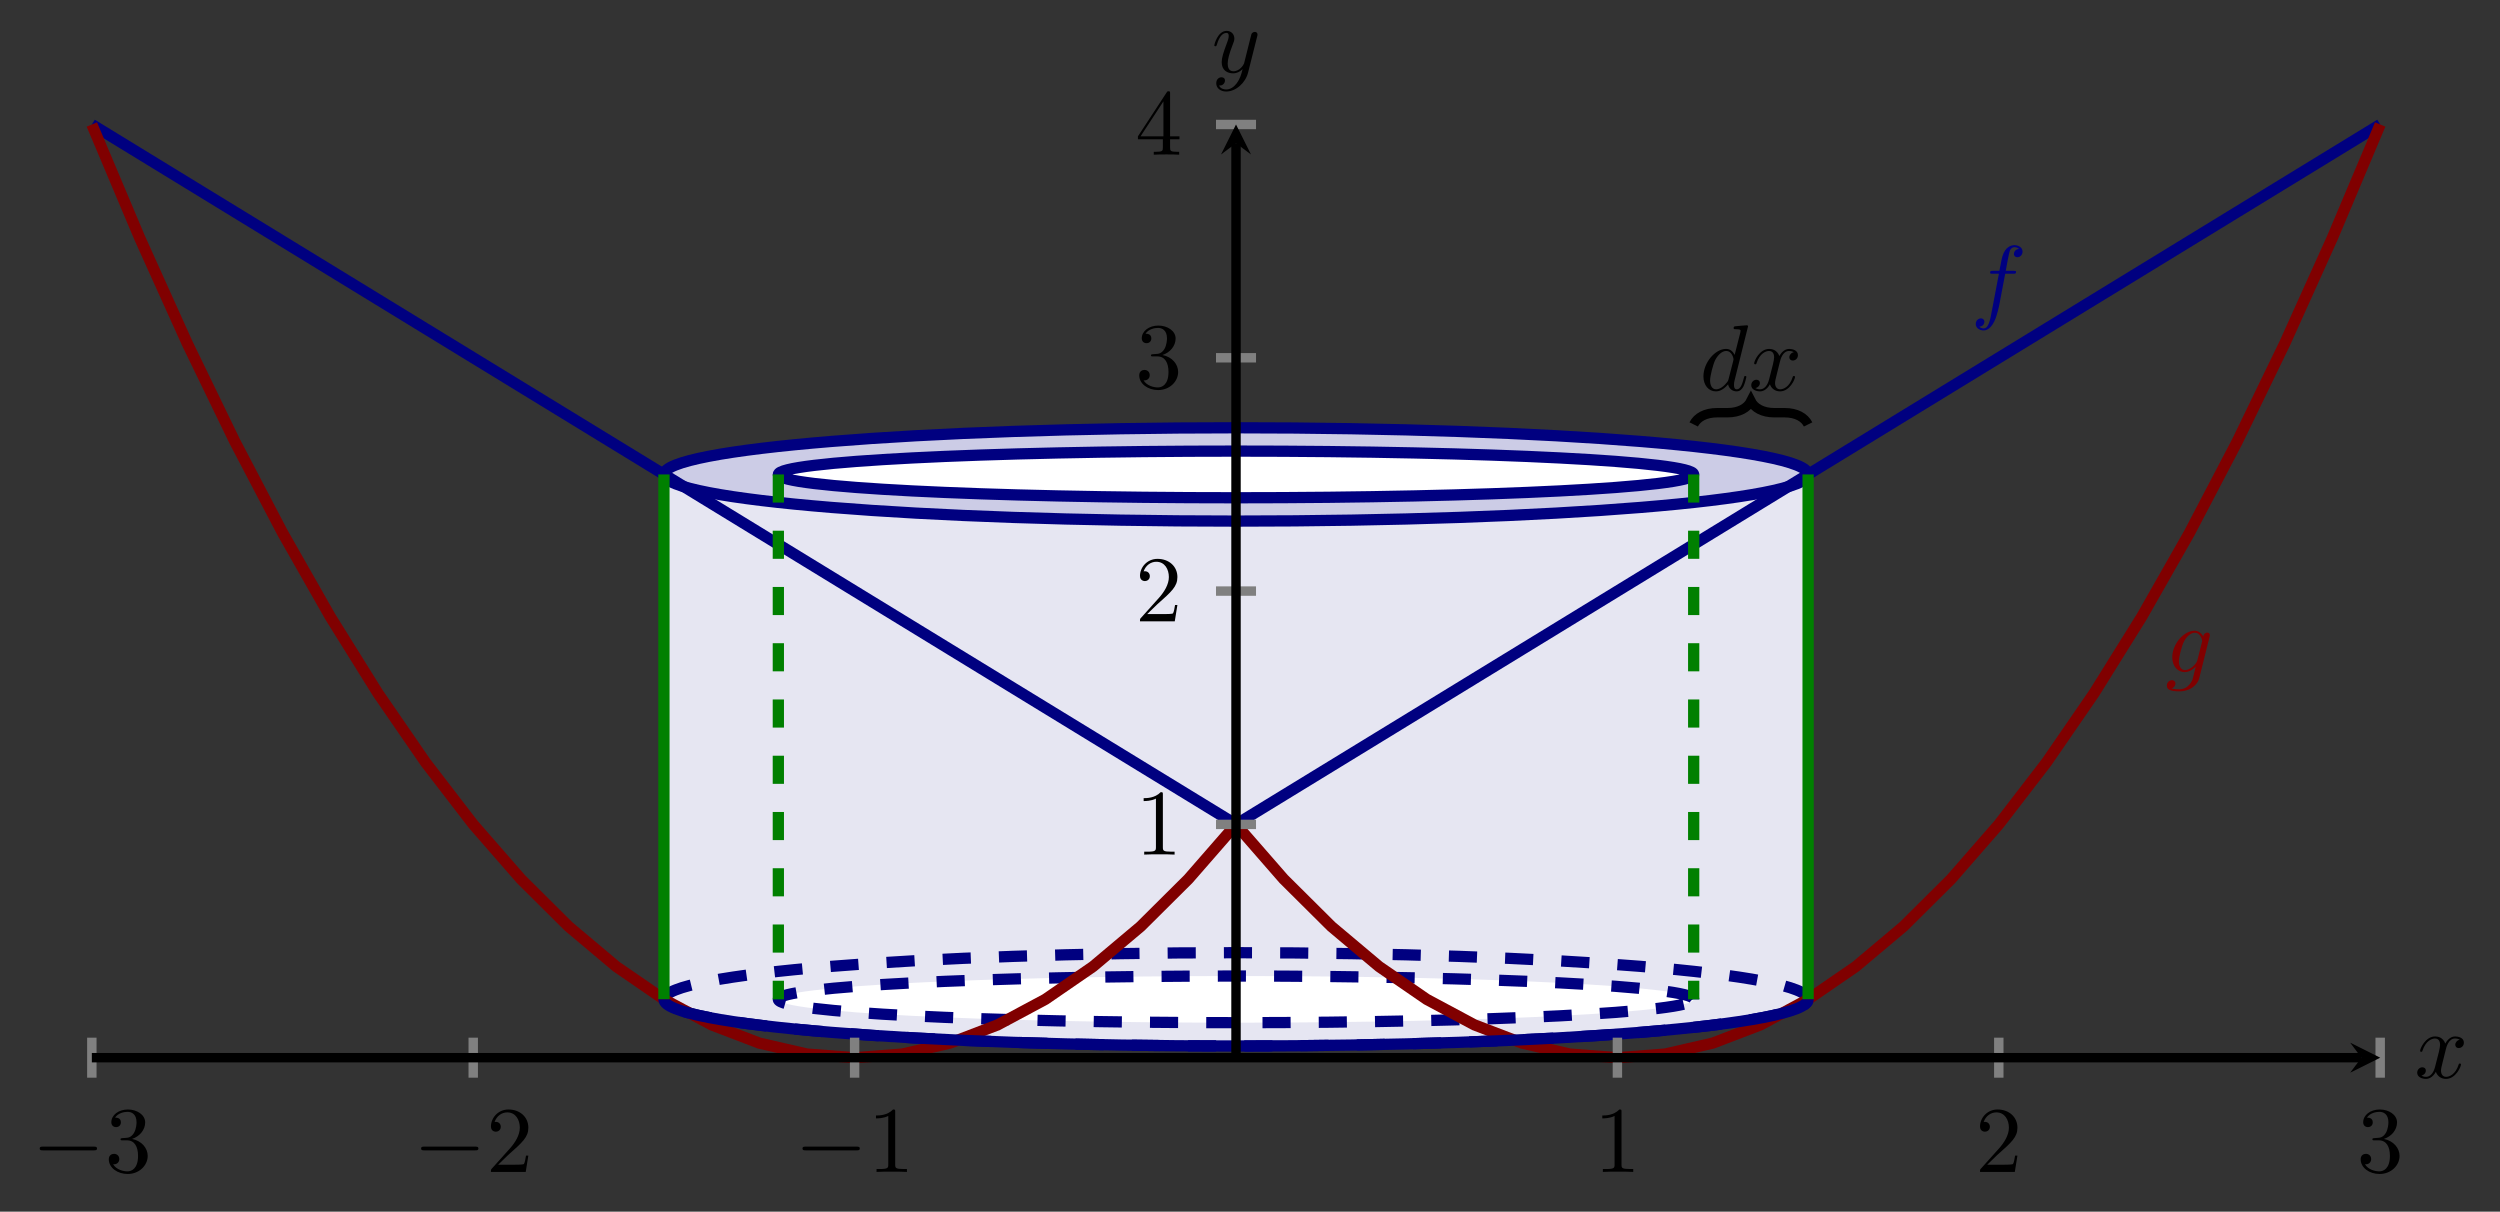 <?xml version="1.0" encoding="UTF-8" standalone="no"?>
<!DOCTYPE svg PUBLIC "-//W3C//DTD SVG 1.1//EN" "http://www.w3.org/Graphics/SVG/1.1/DTD/svg11.dtd">
<svg xmlns="http://www.w3.org/2000/svg" xmlns:xlink="http://www.w3.org/1999/xlink" version="1.1" width="265.661pt" height="128.758pt" viewBox="0 0 265.661 128.758">
<rect x="0" y="0" width="265.661" height="128.758" fill="#333333" stroke="none"/>
<path transform="matrix(1,0,0,-1,9.759,112.394)" d="M 182.378 61.978 L 182.378 6.198 L 60.793 6.198 L 60.793 61.978 " fill="#e6e6f2"/>
<path transform="matrix(1,0,0,-1,9.759,112.394)" d="M 182.378 61.978 C 182.378 64.717 155.161 66.937 121.585 66.937 C 88.01 66.937 60.793 64.717 60.793 61.978 C 60.793 59.24 88.01 57.02 121.585 57.02 C 155.161 57.02 182.378 59.24 182.378 61.978 Z M 121.585 61.978 " fill="#cccce6"/>
<path transform="matrix(1,0,0,-1,9.759,112.394)" stroke-width="1.196" stroke-linecap="butt" stroke-miterlimit="10" stroke-linejoin="miter" fill="none" stroke="#000080" d="M 182.378 61.978 C 182.378 64.717 155.161 66.937 121.585 66.937 C 88.01 66.937 60.793 64.717 60.793 61.978 C 60.793 59.24 88.01 57.02 121.585 57.02 C 155.161 57.02 182.378 59.24 182.378 61.978 Z M 121.585 61.978 "/>
<path transform="matrix(1,0,0,-1,9.759,112.394)" d="M 170.22 61.978 C 170.22 63.348 148.446 64.458 121.585 64.458 C 94.725 64.458 72.951 63.348 72.951 61.978 C 72.951 60.609 94.725 59.499 121.585 59.499 C 148.446 59.499 170.22 60.609 170.22 61.978 Z M 121.585 61.978 " fill="#ffffff"/>
<path transform="matrix(1,0,0,-1,9.759,112.394)" stroke-width="1.196" stroke-linecap="butt" stroke-miterlimit="10" stroke-linejoin="miter" fill="none" stroke="#000080" d="M 170.22 61.978 C 170.22 63.348 148.446 64.458 121.585 64.458 C 94.725 64.458 72.951 63.348 72.951 61.978 C 72.951 60.609 94.725 59.499 121.585 59.499 C 148.446 59.499 170.22 60.609 170.22 61.978 Z M 121.585 61.978 "/>
<path transform="matrix(1,0,0,-1,9.759,112.394)" d="M 182.378 6.198 C 182.378 8.936 155.161 11.156 121.585 11.156 C 88.01 11.156 60.793 8.936 60.793 6.198 C 60.793 3.459 88.01 1.24 121.585 1.24 C 155.161 1.24 182.378 3.459 182.378 6.198 Z M 121.585 6.198 " fill="#e6e6f2"/>
<path transform="matrix(1,0,0,-1,9.759,112.394)" stroke-width="1.196" stroke-linecap="butt" stroke-dasharray="2.989,2.989" stroke-miterlimit="10" stroke-linejoin="miter" fill="none" stroke="#000080" d="M 182.378 6.198 C 182.378 8.936 155.161 11.156 121.585 11.156 C 88.01 11.156 60.793 8.936 60.793 6.198 C 60.793 3.459 88.01 1.24 121.585 1.24 C 155.161 1.24 182.378 3.459 182.378 6.198 Z M 121.585 6.198 "/>
<path transform="matrix(1,0,0,-1,9.759,112.394)" d="M 170.22 6.198 C 170.22 7.567 148.446 8.677 121.585 8.677 C 94.725 8.677 72.951 7.567 72.951 6.198 C 72.951 4.829 94.725 3.719 121.585 3.719 C 148.446 3.719 170.22 4.829 170.22 6.198 Z M 121.585 6.198 " fill="#ffffff"/>
<path transform="matrix(1,0,0,-1,9.759,112.394)" stroke-width="1.196" stroke-linecap="butt" stroke-dasharray="2.989,2.989" stroke-miterlimit="10" stroke-linejoin="miter" fill="none" stroke="#000080" d="M 170.22 6.198 C 170.22 7.567 148.446 8.677 121.585 8.677 C 94.725 8.677 72.951 7.567 72.951 6.198 C 72.951 4.829 94.725 3.719 121.585 3.719 C 148.446 3.719 170.22 4.829 170.22 6.198 Z M 121.585 6.198 "/>
<path transform="matrix(1,0,0,-1,9.759,112.394)" stroke-width="1.196" stroke-linecap="butt" stroke-miterlimit="10" stroke-linejoin="miter" fill="none" stroke="#000080" d="M 0 99.166 L 5.066 96.067 L 10.132 92.968 L 15.198 89.869 L 20.264 86.77 L 25.33 83.671 L 30.396 80.572 L 35.462 77.473 L 40.528 74.374 L 45.595 71.275 L 50.661 68.176 L 55.727 65.077 L 60.793 61.978 L 65.859 58.88 L 70.925 55.781 L 75.991 52.682 L 81.057 49.583 L 86.123 46.484 L 91.189 43.385 L 96.255 40.286 L 101.321 37.187 L 106.387 34.088 L 111.453 30.989 L 116.519 27.89 L 121.585 24.791 "/>
<path transform="matrix(1,0,0,-1,9.759,112.394)" stroke-width="1.196" stroke-linecap="butt" stroke-miterlimit="10" stroke-linejoin="miter" fill="none" stroke="#800000" d="M 0 99.166 L 5.066 87.157 L 10.132 75.924 L 15.198 65.465 L 20.264 55.781 L 25.33 46.871 L 30.396 38.737 L 35.462 31.377 L 40.528 24.791 L 45.595 18.981 L 50.661 13.945 L 55.727 9.684 L 60.793 6.198 L 65.859 3.486 L 70.925 1.549 L 75.991 .387 L 81.057 0 L 86.123 .387 L 91.189 1.549 L 96.255 3.486 L 101.321 6.198 L 106.387 9.684 L 111.453 13.945 L 116.519 18.981 L 121.585 24.791 "/>
<path transform="matrix(1,0,0,-1,9.759,112.394)" stroke-width="1.196" stroke-linecap="butt" stroke-miterlimit="10" stroke-linejoin="miter" fill="none" stroke="#000080" d="M 121.585 24.791 L 126.651 27.89 L 131.718 30.989 L 136.784 34.088 L 141.85 37.187 L 146.916 40.286 L 151.982 43.385 L 157.048 46.484 L 162.114 49.583 L 167.18 52.682 L 172.246 55.781 L 177.312 58.88 L 182.378 61.978 L 187.444 65.077 L 192.51 68.176 L 197.576 71.275 L 202.642 74.374 L 207.708 77.473 L 212.774 80.572 L 217.841 83.671 L 222.907 86.77 L 227.973 89.869 L 233.039 92.968 L 238.105 96.067 L 243.171 99.166 "/>
<path transform="matrix(1,0,0,-1,9.759,112.394)" stroke-width="1.196" stroke-linecap="butt" stroke-miterlimit="10" stroke-linejoin="miter" fill="none" stroke="#800000" d="M 121.585 24.791 L 126.651 18.981 L 131.718 13.945 L 136.784 9.684 L 141.85 6.198 L 146.916 3.486 L 151.982 1.549 L 157.048 .387 L 162.114 0 L 167.18 .387 L 172.246 1.549 L 177.312 3.486 L 182.378 6.198 L 187.444 9.684 L 192.51 13.945 L 197.576 18.981 L 202.642 24.791 L 207.708 31.377 L 212.774 38.737 L 217.841 46.871 L 222.907 55.781 L 227.973 65.465 L 233.039 75.924 L 238.105 87.157 L 243.171 99.166 "/>
<symbol id="font_0_2">
<path d="M .314 .605 L .4 .605 C .42 .605 .43 .605 .43 .625 C .43 .636 .42 .636 .403 .636 L .32 .636 L .341 .75 C .345 .771 .359 .842 .365 .854 C .374 .873 .391 .888 .412 .888 C .416 .888 .442 .888 .461 .87 C .417 .866 .407 .831 .407 .816 C .407 .793 .425 .781 .444 .781 C .47 .781 .499 .803 .499 .841 C .499 .887 .453 .91 .412 .91 C .378 .91 .315 .892 .285 .793 C .279 .772 .276 .762 .252 .636 L .183 .636 C .164 .636 .153 .636 .153 .617 C .153 .605 .162 .605 .181 .605 L .247 .605 L .172 .21 C .154 .113 .137 .022 .085 .022 C .081 .022 .056 .022 .037 .04 C .083 .043 .092 .079 .092 .094 C .092 .117 .074 .129 .055 .129 C .029 .129 0 .107 0 .069 C 0 .024 .044 0 .085 0 C .14 0 .18 .059 .198 .097 C .23 .16 .253 .281 .254 .288 L .314 .605 Z "/>
</symbol>
<use xlink:href="#font_0_2" transform="matrix(9.963,0,0,-9.963,209.952,35.116)" fill="#000080"/>
<symbol id="font_0_3">
<path d="M .456 .582 C .457 .588 .459 .593 .459 .6 C .459 .617 .447 .627 .43 .627 C .42 .627 .393 .62 .389 .584 C .371 .621 .336 .647 .296 .647 C .182 .647 .058 .507 .058 .363 C .058 .264 .119 .205 .191 .205 C .25 .205 .297 .252 .307 .263 L .308 .262 C .287 .173 .275 .132 .275 .13 C .271 .121 .237 .022 .131 .022 C .112 .022 .079 .023 .051 .032 C .081 .041 .092 .067 .092 .084 C .092 .1 .081 .119 .054 .119 C .032 .119 0 .101 0 .061 C 0 .02 .037 0 .133 0 C .258 0 .33 .078 .345 .138 L .456 .582 M .326 .333 C .32 .307 .297 .282 .275 .263 C .254 .245 .223 .227 .194 .227 C .144 .227 .129 .279 .129 .319 C .129 .367 .158 .485 .185 .536 C .212 .585 .255 .625 .297 .625 C .363 .625 .377 .544 .377 .539 C .377 .534 .375 .528 .374 .524 L .326 .333 Z "/>
</symbol>
<use xlink:href="#font_0_3" transform="matrix(9.963,0,0,-9.963,230.257,73.467)" fill="#800000"/>
<symbol id="font_0_1">
<path d="M .476 .694 C .476 .695 .476 .705 .463 .705 C .448 .705 .353 .696 .336 .694 C .328 .693 .322 .688 .322 .675 C .322 .663 .331 .663 .346 .663 C .394 .663 .396 .656 .396 .646 L .393 .626 L .333 .389 C .315 .426 .286 .453 .241 .453 C .124 .453 0 .306 0 .16 C 0 .066 .055 0 .133 0 C .153 0 .203 .004 .263 .075 C .271 .033 .306 0 .354 0 C .389 0 .412 .023 .428 .055 C .445 .091 .458 .152 .458 .154 C .458 .164 .449 .164 .446 .164 C .436 .164 .435 .16 .432 .146 C .415 .081 .397 .022 .356 .022 C .329 .022 .326 .048 .326 .068 C .326 .092 .328 .099 .332 .116 L .476 .694 M .268 .13 C .263 .112 .263 .11 .248 .093 C .204 .038 .163 .022 .135 .022 C .085 .022 .071 .077 .071 .116 C .071 .166 .103 .289 .126 .335 C .157 .394 .202 .431 .242 .431 C .307 .431 .321 .349 .321 .343 C .321 .337 .319 .331 .318 .326 L .268 .13 Z "/>
</symbol>
<symbol id="font_0_4">
<path d="M .305 .313 C .311 .339 .334 .431 .404 .431 C .409 .431 .433 .431 .454 .418 C .426 .413 .406 .388 .406 .364 C .406 .348 .417 .329 .444 .329 C .466 .329 .498 .347 .498 .387 C .498 .439 .439 .453 .405 .453 C .347 .453 .312 .4 .3 .377 C .275 .443 .221 .453 .192 .453 C .088 .453 .031 .324 .031 .299 C .031 .289 .041 .289 .043 .289 C .051 .289 .054 .291 .056 .3 C .09 .406 .156 .431 .19 .431 C .209 .431 .244 .422 .244 .364 C .244 .333 .227 .266 .19 .126 C .174 .064 .139 .022 .095 .022 C .089 .022 .066 .022 .045 .035 C .07 .04 .092 .061 .092 .089 C .092 .116 .07 .124 .055 .124 C .025 .124 0 .098 0 .066 C 0 .02 .05 0 .094 0 C .16 0 .196 .07 .199 .076 C .211 .039 .247 0 .307 0 C .41 0 .467 .129 .467 .154 C .467 .164 .458 .164 .455 .164 C .446 .164 .444 .16 .442 .153 C .409 .046 .341 .022 .309 .022 C .27 .022 .254 .054 .254 .088 C .254 .11 .26 .132 .271 .176 L .305 .313 Z "/>
</symbol>
<use xlink:href="#font_0_1" transform="matrix(9.963,0,0,-9.963,181.014,41.59)"/>
<use xlink:href="#font_0_4" transform="matrix(9.963,0,0,-9.963,186.095,41.59)"/>
<path transform="matrix(1,0,0,-1,9.759,112.394)" stroke-width="1" stroke-linecap="butt" stroke-miterlimit="10" stroke-linejoin="miter" fill="none" stroke="#000000" d="M 170.22 67.292 C 170.593 68.04 171.465 68.538 172.71 68.538 L 173.808 68.538 C 175.054 68.538 175.925 69.036 176.299 69.783 C 176.672 69.036 177.544 68.538 178.79 68.538 L 179.887 68.538 C 181.133 68.538 182.005 68.04 182.378 67.292 "/>
<path transform="matrix(1,0,0,-1,9.759,112.394)" stroke-width="1.196" stroke-linecap="butt" stroke-miterlimit="10" stroke-linejoin="miter" fill="none" stroke="#008000" d="M 182.378 61.978 L 182.378 6.198 "/>
<path transform="matrix(1,0,0,-1,9.759,112.394)" stroke-width="1.196" stroke-linecap="butt" stroke-miterlimit="10" stroke-linejoin="miter" fill="none" stroke="#008000" d="M 60.793 61.978 L 60.793 6.198 "/>
<path transform="matrix(1,0,0,-1,9.759,112.394)" stroke-width="1.196" stroke-linecap="butt" stroke-dasharray="2.989,2.989" stroke-miterlimit="10" stroke-linejoin="miter" fill="none" stroke="#008000" d="M 170.22 61.978 L 170.22 6.198 "/>
<path transform="matrix(1,0,0,-1,9.759,112.394)" stroke-width="1.196" stroke-linecap="butt" stroke-dasharray="2.989,2.989" stroke-miterlimit="10" stroke-linejoin="miter" fill="none" stroke="#008000" d="M 72.951 61.978 L 72.951 6.198 "/>
<path transform="matrix(1,0,0,-1,9.759,112.394)" stroke-width="1.196" stroke-linecap="butt" stroke-miterlimit="10" stroke-linejoin="miter" fill="none" stroke="#000080" d="M 60.793 6.198 C 60.793 3.459 88.01 1.24 121.585 1.24 C 155.161 1.24 182.378 3.459 182.378 6.198 "/>
<path transform="matrix(1,0,0,-1,9.759,112.394)" stroke-width="1" stroke-linecap="butt" stroke-miterlimit="10" stroke-linejoin="miter" fill="none" stroke="#808080" d="M 0 -2.126 L 0 2.126 M 40.528 -2.126 L 40.528 2.126 M 81.057 -2.126 L 81.057 2.126 M 162.114 -2.126 L 162.114 2.126 M 202.642 -2.126 L 202.642 2.126 M 243.171 -2.126 L 243.171 2.126 "/>
<path transform="matrix(1,0,0,-1,9.759,112.394)" stroke-width="1" stroke-linecap="butt" stroke-miterlimit="10" stroke-linejoin="miter" fill="none" stroke="#808080" d="M 119.459 24.791 L 123.711 24.791 M 119.459 49.583 L 123.711 49.583 M 119.459 74.374 L 123.711 74.374 M 119.459 99.166 L 123.711 99.166 "/>
<path transform="matrix(1,0,0,-1,9.759,112.394)" stroke-width="1" stroke-linecap="butt" stroke-miterlimit="10" stroke-linejoin="miter" fill="none" stroke="#000000" d="M 0 0 L 241.178 0 "/>
<path transform="matrix(1,0,0,-1,250.937,112.394)" d="M 1.993 0 L -1.196 1.594 L 0 0 L -1.196 -1.594 "/>
<path transform="matrix(1,0,0,-1,9.759,112.394)" stroke-width="1" stroke-linecap="butt" stroke-miterlimit="10" stroke-linejoin="miter" fill="none" stroke="#000000" d="M 121.585 0 L 121.585 97.173 "/>
<path transform="matrix(0,-1,-1,-0,131.344,15.221)" d="M 1.993 0 L -1.196 1.594 L 0 0 L -1.196 -1.594 "/>
<symbol id="font_1_1">
<path d="M .576 0 C .593 0 .611 0 .611 .02 C .611 .04 .593 .04 .576 .04 L .035 .04 C .018 .04 0 .04 0 .02 C 0 0 .018 0 .035 0 L .576 0 Z "/>
</symbol>
<use xlink:href="#font_1_1" transform="matrix(9.963,0,0,-9.963,4.221,122.243)"/>
<symbol id="font_2_3">
<path d="M .248 .374 C .33 .401 .388 .471 .388 .55 C .388 .632 .3 .688 .204 .688 C .103 .688 .027 .628 .027 .552 C .027 .519 .049 .5 .078 .5 C .109 .5 .129 .522 .129 .551 C .129 .601 .082 .601 .067 .601 C .098 .65 .164 .663 .2 .663 C .241 .663 .296 .641 .296 .551 C .296 .539 .294 .481 .268 .437 C .238 .389 .204 .386 .179 .385 C .171 .384 .147 .382 .14 .382 C .132 .381 .125 .38 .125 .37 C .125 .359 .132 .359 .149 .359 L .193 .359 C .275 .359 .312 .291 .312 .193 C .312 .057 .243 .028 .199 .028 C .156 .028 .081 .045 .046 .104 C .081 .099 .112 .121 .112 .159 C .112 .195 .085 .215 .056 .215 C .032 .215 0 .201 0 .157 C 0 .066 .093 0 .202 0 C .324 0 .415 .091 .415 .193 C .415 .275 .352 .353 .248 .374 Z "/>
</symbol>
<use xlink:href="#font_2_3" transform="matrix(9.963,0,0,-9.963,11.561,124.753)"/>
<use xlink:href="#font_1_1" transform="matrix(9.963,0,0,-9.963,44.749,122.243)"/>
<symbol id="font_2_2">
<path d="M .077 .077 L .183 .18 C .339 .318 .399 .372 .399 .472 C .399 .586 .309 .666 .187 .666 C .074 .666 0 .574 0 .485 C 0 .429 .05 .429 .053 .429 C .07 .429 .105 .441 .105 .482 C .105 .508 .087 .534 .052 .534 C .044 .534 .042 .534 .039 .533 C .062 .598 .116 .635 .174 .635 C .265 .635 .308 .554 .308 .472 C .308 .392 .258 .313 .203 .251 L .011 .037 C 0 .026 0 .024 0 0 L .371 0 L .399 .174 L .374 .174 C .369 .144 .362 .1 .352 .085 C .345 .077 .279 .077 .257 .077 L .077 .077 Z "/>
</symbol>
<use xlink:href="#font_2_2" transform="matrix(9.963,0,0,-9.963,52.169,124.534)"/>
<use xlink:href="#font_1_1" transform="matrix(9.963,0,0,-9.963,85.277,122.243)"/>
<symbol id="font_2_1">
<path d="M .205 .64 C .205 .664 .205 .666 .182 .666 C .12 .602 .032 .602 0 .602 L 0 .571 C .02 .571 .079 .571 .131 .597 L .131 .079 C .131 .043 .128 .031 .038 .031 L .006 .031 L .006 0 C .041 .003 .128 .003 .168 .003 C .208 .003 .295 .003 .33 0 L .33 .031 L .298 .031 C .208 .031 .205 .042 .205 .079 L .205 .64 Z "/>
</symbol>
<use xlink:href="#font_2_1" transform="matrix(9.963,0,0,-9.963,93.086,124.534)"/>
<use xlink:href="#font_2_1" transform="matrix(9.963,0,0,-9.963,170.267,124.534)"/>
<use xlink:href="#font_2_2" transform="matrix(9.963,0,0,-9.963,210.406,124.534)"/>
<use xlink:href="#font_2_3" transform="matrix(9.963,0,0,-9.963,250.854,124.753)"/>
<use xlink:href="#font_2_1" transform="matrix(9.963,0,0,-9.963,121.529,90.813)"/>
<use xlink:href="#font_2_2" transform="matrix(9.963,0,0,-9.963,121.14,66.022)"/>
<use xlink:href="#font_2_3" transform="matrix(9.963,0,0,-9.963,121.06,41.45)"/>
<symbol id="font_2_4">
<path d="M .266 .165 L .266 .078 C .266 .042 .264 .031 .19 .031 L .169 .031 L .169 0 C .21 .003 .262 .003 .304 .003 C .346 .003 .399 .003 .44 0 L .44 .031 L .419 .031 C .345 .031 .343 .042 .343 .078 L .343 .165 L .443 .165 L .443 .196 L .343 .196 L .343 .651 C .343 .671 .343 .677 .327 .677 C .318 .677 .315 .677 .307 .665 L 0 .196 L 0 .165 L .266 .165 M .272 .196 L .028 .196 L .272 .569 L .272 .196 Z "/>
</symbol>
<use xlink:href="#font_2_4" transform="matrix(9.963,0,0,-9.963,120.921,16.44)"/>
<use xlink:href="#font_0_4" transform="matrix(9.963,0,0,-9.963,256.862,114.649)"/>
<symbol id="font_0_5">
<path d="M .457 .586 C .461 .6 .461 .602 .461 .609 C .461 .627 .447 .636 .432 .636 C .422 .636 .406 .63 .397 .615 C .395 .61 .387 .579 .383 .561 C .376 .535 .369 .508 .363 .481 L .318 .301 C .314 .286 .271 .216 .205 .216 C .154 .216 .143 .26 .143 .297 C .143 .343 .16 .405 .194 .493 C .21 .534 .214 .545 .214 .565 C .214 .61 .182 .647 .132 .647 C .037 .647 0 .502 0 .493 C 0 .483 .01 .483 .012 .483 C .022 .483 .023 .485 .028 .501 C .055 .595 .095 .625 .129 .625 C .137 .625 .154 .625 .154 .593 C .154 .568 .144 .542 .137 .523 C .097 .417 .079 .36 .079 .313 C .079 .224 .142 .194 .201 .194 C .24 .194 .274 .211 .302 .239 C .289 .187 .277 .138 .237 .085 C .211 .051 .173 .022 .127 .022 C .113 .022 .068 .025 .051 .064 C .067 .064 .08 .064 .094 .076 C .104 .085 .114 .098 .114 .117 C .114 .148 .087 .152 .077 .152 C .054 .152 .021 .136 .021 .087 C .021 .037 .065 0 .127 0 C .23 0 .333 .091 .361 .204 L .457 .586 Z "/>
</symbol>
<use xlink:href="#font_0_5" transform="matrix(9.963,0,0,-9.963,129.035,9.726)"/>
</svg>
